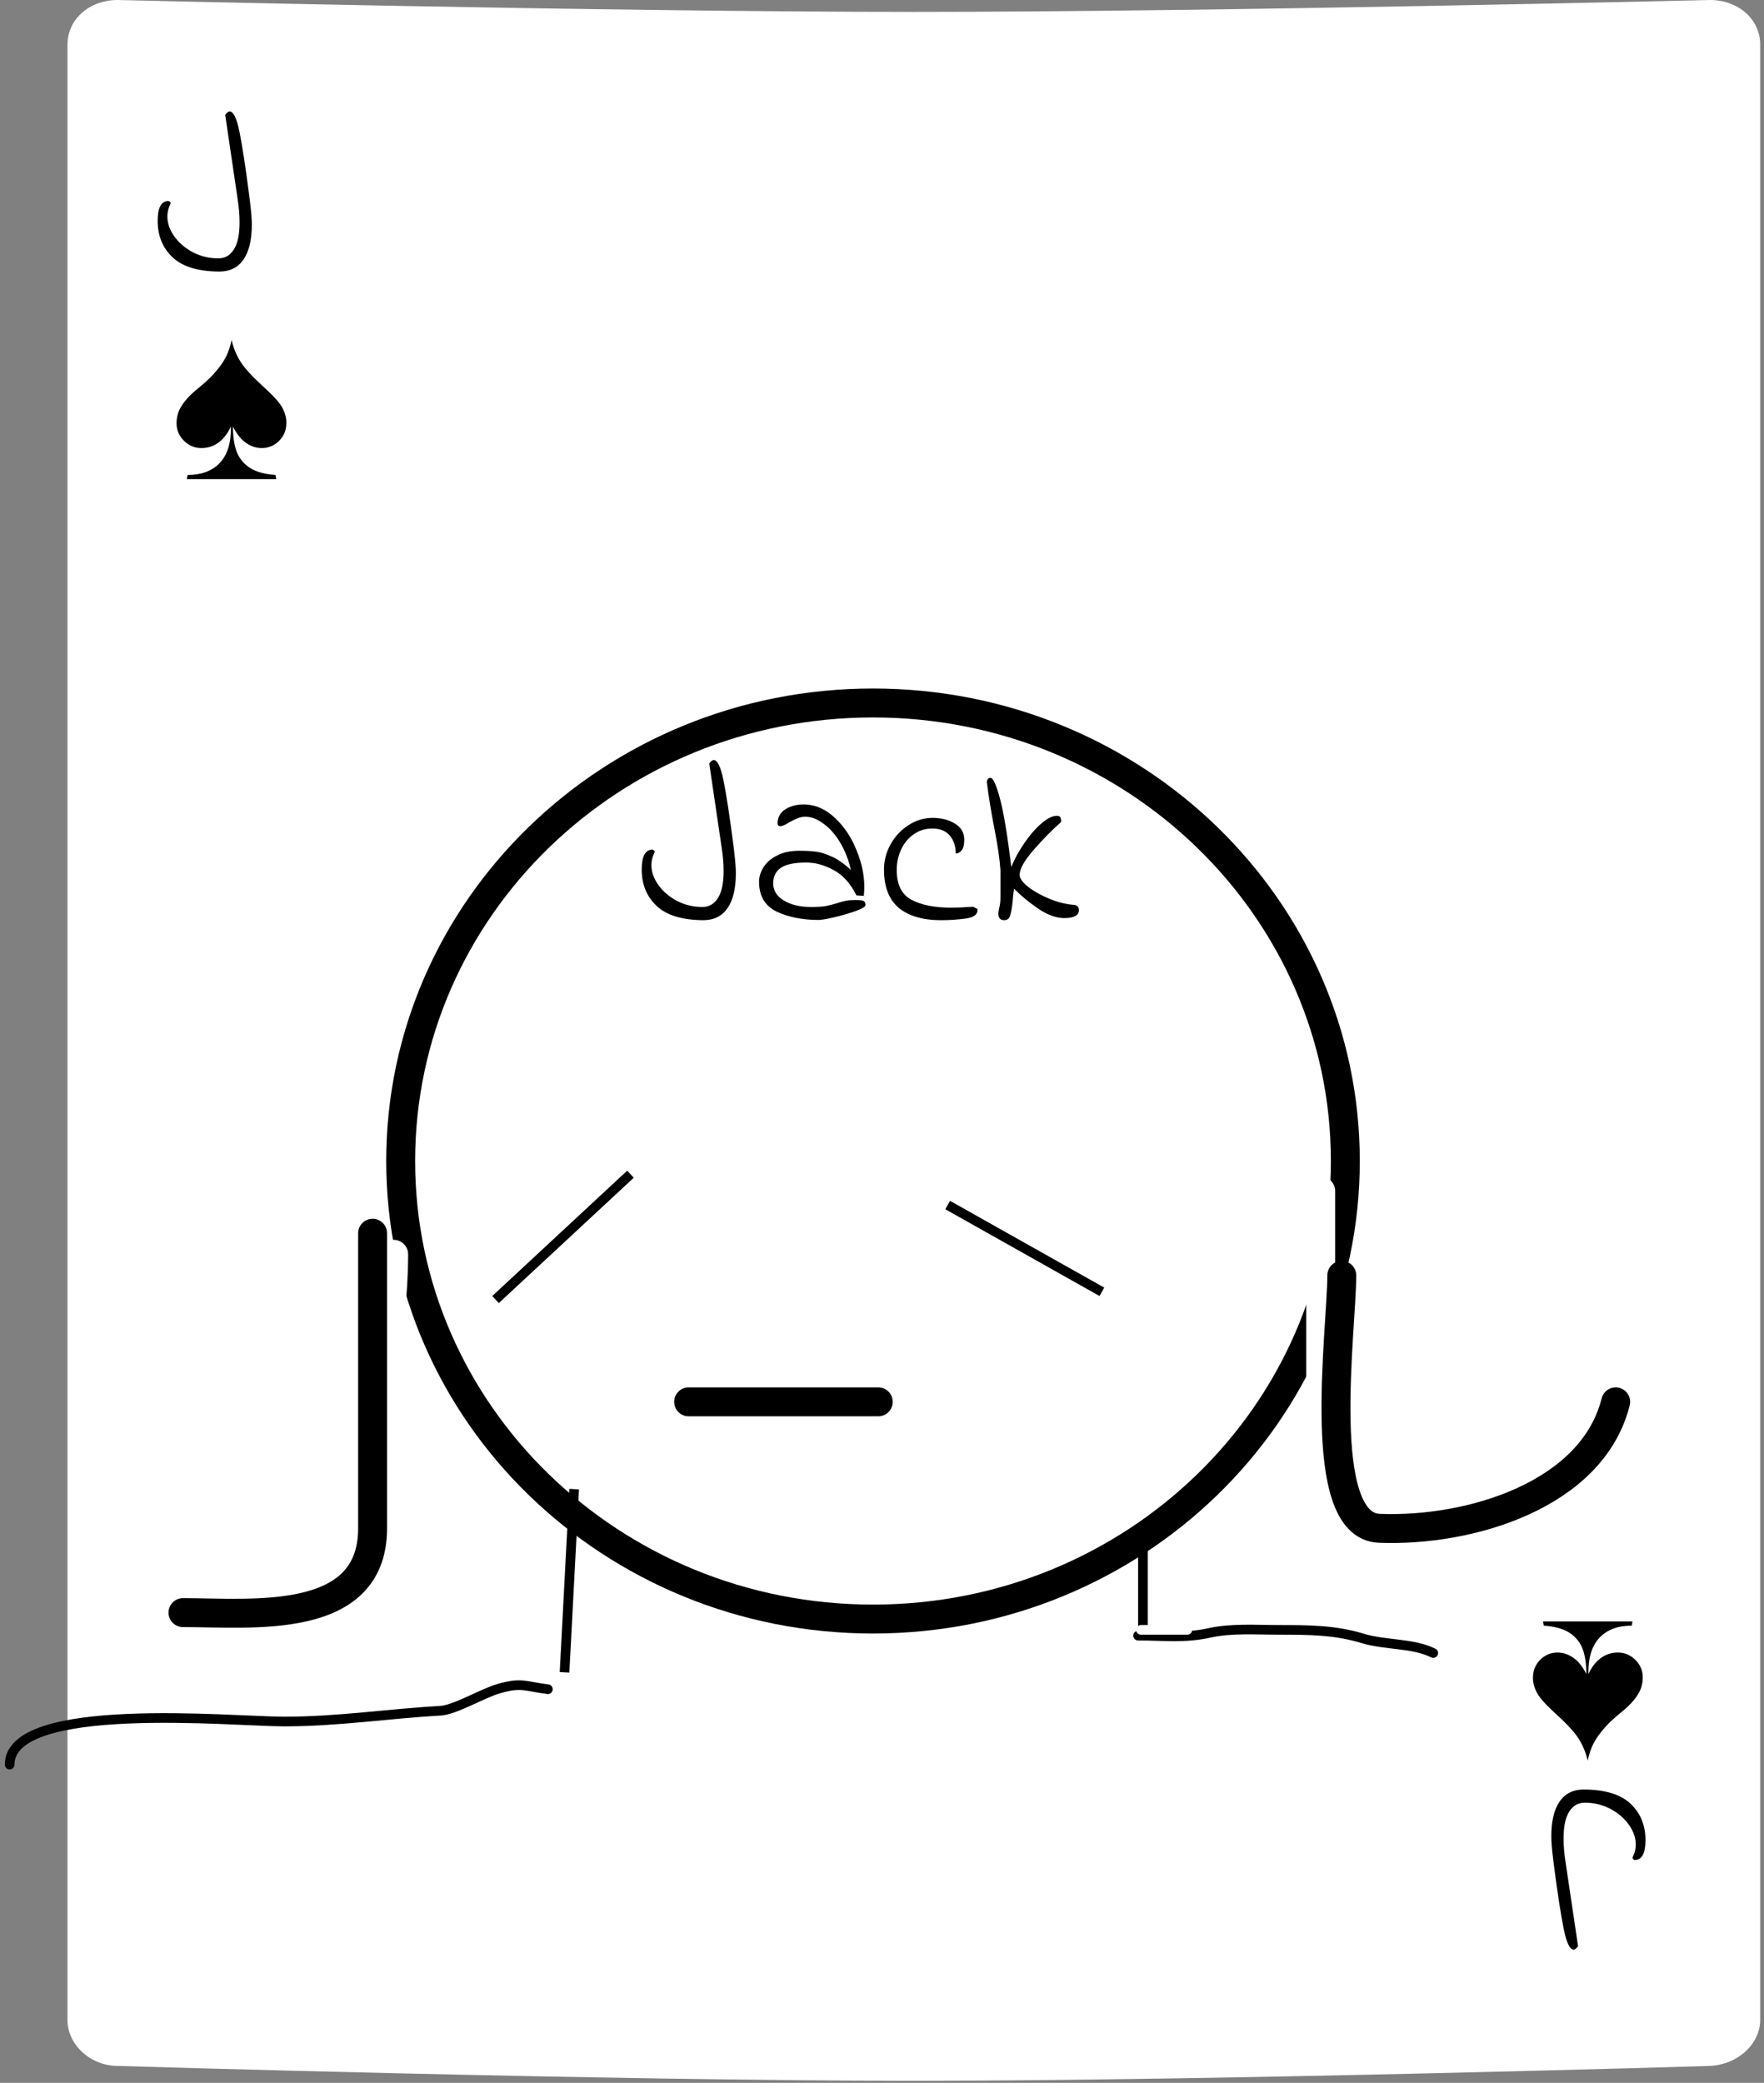 <svg width="183" height="216" viewBox="0 0 183 216" fill="none" xmlns="http://www.w3.org/2000/svg">
<rect x="0" y="0" width="183" height="216" fill="#808080" stroke="none"/>
<path d="M177.389 0C177.389 0 126.62 1.233 94.803 1.233C62.985 1.233 12.216 0 12.216 0C9.261 0 7 2.004 7 4.624V209.466C7 212.087 9.435 214.244 12.216 214.244C12.216 214.244 62.985 215.786 94.803 215.786C126.62 215.786 177.389 214.244 177.389 214.244C180.345 214.09 182.605 211.932 182.605 209.466V4.624C182.605 2.004 180.345 0 177.389 0Z" fill="white"/>
<path d="M22.74 28.162C20.532 28.146 18.916 27.65 17.892 26.674C16.868 25.698 16.356 24.442 16.356 22.906C16.356 21.53 16.732 20.842 17.484 20.842C17.628 20.906 17.7 20.978 17.7 21.058C17.7 21.122 17.668 21.21 17.604 21.322C17.556 21.434 17.516 21.538 17.484 21.634C17.404 21.922 17.364 22.194 17.364 22.45C17.364 23.154 17.604 23.842 18.084 24.514C18.564 25.186 19.212 25.738 20.028 26.17C20.844 26.586 21.716 26.794 22.644 26.794C23.332 26.794 23.868 26.49 24.252 25.882C24.652 25.274 24.852 24.338 24.852 23.074C24.852 22.306 24.788 21.514 24.66 20.698L23.364 11.914C23.54 11.674 23.692 11.554 23.82 11.554C24.22 11.554 24.564 12.274 24.852 13.714C25.14 15.138 25.476 17.338 25.86 20.314L25.956 21.106C26.068 22.034 26.124 22.762 26.124 23.29C26.124 24.874 25.836 26.082 25.26 26.914C24.684 27.746 23.844 28.162 22.74 28.162Z" fill="black"/>
<path d="M24.024 35.263C24.227 36.107 24.54 36.861 24.962 37.525C25.384 38.189 26.134 39.013 27.212 39.997C28.298 40.974 28.985 41.728 29.274 42.259C29.564 42.782 29.708 43.314 29.708 43.853C29.708 44.595 29.458 45.216 28.958 45.716C28.458 46.216 27.856 46.466 27.153 46.466C26.513 46.466 25.911 46.243 25.349 45.798C24.927 45.47 24.532 44.95 24.165 44.24C24.173 45.388 24.321 46.302 24.61 46.982C24.907 47.654 25.376 48.185 26.017 48.575C26.657 48.958 27.513 49.185 28.583 49.255L28.665 49.689H19.384L19.466 49.255C20.903 49.255 22.017 48.837 22.806 48.001C23.602 47.157 23.985 45.904 23.954 44.24C23.602 44.982 23.165 45.54 22.642 45.915C22.126 46.282 21.544 46.466 20.895 46.466C20.192 46.466 19.587 46.212 19.079 45.704C18.571 45.197 18.317 44.595 18.317 43.9C18.317 43.322 18.442 42.802 18.692 42.341C19.044 41.693 19.614 41.044 20.403 40.396C21.2 39.747 21.786 39.212 22.161 38.79C22.739 38.142 23.157 37.564 23.415 37.056C23.681 36.548 23.884 35.95 24.024 35.263Z" fill="black"/>
<path d="M164.714 182.578C164.511 181.734 164.199 180.98 163.777 180.316C163.355 179.652 162.605 178.828 161.527 177.843C160.441 176.867 159.753 176.113 159.464 175.582C159.175 175.058 159.031 174.527 159.031 173.988C159.031 173.246 159.281 172.625 159.781 172.125C160.281 171.625 160.882 171.375 161.585 171.375C162.226 171.375 162.828 171.597 163.39 172.043C163.812 172.371 164.207 172.89 164.574 173.601C164.566 172.453 164.417 171.539 164.128 170.859C163.832 170.187 163.363 169.656 162.722 169.265C162.082 168.882 161.226 168.656 160.156 168.586L160.074 168.152H169.355L169.273 168.586C167.835 168.586 166.722 169.004 165.933 169.839C165.136 170.683 164.753 171.937 164.785 173.601C165.136 172.859 165.574 172.3 166.097 171.925C166.613 171.558 167.195 171.375 167.843 171.375C168.546 171.375 169.152 171.629 169.66 172.136C170.167 172.644 170.421 173.246 170.421 173.941C170.421 174.519 170.296 175.039 170.046 175.5C169.695 176.148 169.125 176.797 168.335 177.445C167.539 178.093 166.953 178.629 166.578 179.05C166 179.699 165.582 180.277 165.324 180.785C165.058 181.293 164.855 181.89 164.714 182.578Z" fill="black"/>
<path d="M164.313 185.576C166.521 185.59 168.138 186.084 169.163 187.059C170.189 188.034 170.702 189.289 170.704 190.825C170.706 192.201 170.331 192.89 169.579 192.891C169.435 192.827 169.363 192.755 169.363 192.675C169.362 192.611 169.394 192.523 169.458 192.411C169.506 192.299 169.546 192.195 169.578 192.099C169.657 191.81 169.697 191.538 169.697 191.282C169.696 190.578 169.455 189.891 168.974 189.219C168.493 188.548 167.845 187.996 167.028 187.565C166.211 187.15 165.339 186.943 164.411 186.944C163.723 186.945 163.188 187.249 162.804 187.858C162.405 188.466 162.206 189.402 162.208 190.666C162.209 191.434 162.274 192.226 162.403 193.042L163.71 201.825C163.535 202.065 163.383 202.185 163.255 202.185C162.855 202.186 162.51 201.466 162.22 200.026C161.93 198.603 161.591 196.403 161.203 193.427L161.106 192.635C160.993 191.707 160.936 190.98 160.936 190.452C160.934 188.868 161.22 187.659 161.795 186.827C162.37 185.994 163.209 185.577 164.313 185.576Z" fill="black"/>
<path d="M139.567 120.401C139.567 146.592 117.672 167.901 90.567 167.901C63.462 167.901 41.567 146.592 41.567 120.401C41.567 94.21 63.462 72.901 90.567 72.901C117.672 72.901 139.567 94.21 139.567 120.401Z" fill="white" stroke="black" stroke-width="3"/>
<path d="M72.955 95.425C70.747 95.409 69.131 94.913 68.107 93.937C67.083 92.961 66.571 91.705 66.571 90.169C66.571 88.793 66.947 88.105 67.699 88.105C67.843 88.169 67.915 88.241 67.915 88.321C67.915 88.385 67.883 88.473 67.819 88.585C67.771 88.697 67.731 88.801 67.699 88.897C67.619 89.185 67.579 89.457 67.579 89.713C67.579 90.417 67.819 91.105 68.299 91.777C68.779 92.449 69.427 93.001 70.243 93.433C71.059 93.849 71.931 94.057 72.859 94.057C73.547 94.057 74.083 93.753 74.467 93.145C74.867 92.537 75.067 91.601 75.067 90.337C75.067 89.569 75.003 88.777 74.875 87.961L73.579 79.177C73.755 78.937 73.907 78.817 74.035 78.817C74.435 78.817 74.779 79.537 75.067 80.977C75.355 82.401 75.691 84.601 76.075 87.577L76.171 88.369C76.283 89.297 76.339 90.025 76.339 90.553C76.339 92.137 76.051 93.345 75.475 94.177C74.899 95.009 74.059 95.425 72.955 95.425ZM84.914 95.401C83.25 95.401 81.802 95.113 80.57 94.537C79.354 93.945 78.746 92.913 78.746 91.441C78.746 90.913 78.906 90.401 79.226 89.905C79.546 89.409 80.018 89.009 80.642 88.705C81.266 88.385 82.026 88.225 82.922 88.225C83.61 88.225 84.194 88.257 84.674 88.321C85.154 88.385 85.706 88.561 86.33 88.849C86.954 89.137 87.602 89.593 88.274 90.217C88.018 89.113 87.634 88.145 87.122 87.313C86.61 86.481 86.034 85.841 85.394 85.393C84.77 84.929 84.154 84.697 83.546 84.697C83.258 84.697 82.986 84.753 82.73 84.865C82.49 84.961 82.194 85.105 81.842 85.297C81.442 85.553 81.146 85.681 80.954 85.681C80.874 85.681 80.802 85.657 80.738 85.609C80.69 85.545 80.666 85.473 80.666 85.393C80.666 84.753 80.946 84.257 81.506 83.905C82.082 83.553 82.778 83.393 83.594 83.425C84.714 83.489 85.738 83.969 86.666 84.865C87.594 85.745 88.322 86.841 88.85 88.153C89.394 89.465 89.666 90.753 89.666 92.017C89.666 92.225 89.65 92.521 89.618 92.905L88.85 92.857C88.242 91.625 87.458 90.753 86.498 90.241C85.554 89.713 84.602 89.449 83.642 89.449C82.41 89.449 81.53 89.633 81.002 90.001C80.474 90.369 80.21 90.905 80.21 91.609C80.21 92.345 80.578 92.937 81.314 93.385C82.05 93.833 82.994 94.057 84.146 94.057C84.786 94.057 85.298 94.025 85.682 93.961C86.066 93.881 86.466 93.777 86.882 93.649C87.218 93.537 87.514 93.457 87.77 93.409C88.026 93.361 88.354 93.337 88.754 93.337C89.202 93.337 89.482 93.369 89.594 93.433C89.722 93.497 89.786 93.641 89.786 93.865C89.786 94.025 89.458 94.225 88.802 94.465C88.146 94.705 87.41 94.921 86.594 95.113C85.778 95.305 85.218 95.401 84.914 95.401ZM97.611 95.425C95.739 95.425 94.283 95.001 93.243 94.153C92.219 93.289 91.707 91.961 91.707 90.169C91.707 89.257 91.931 88.393 92.379 87.577C92.843 86.745 93.459 86.081 94.227 85.585C95.011 85.073 95.851 84.817 96.747 84.817C97.659 84.817 98.435 85.017 99.075 85.417C99.715 85.801 100.035 86.361 100.035 87.097C100.035 87.609 99.939 87.977 99.747 88.201C99.571 88.409 99.371 88.513 99.147 88.513C99.147 87.745 98.939 87.121 98.523 86.641C98.107 86.161 97.515 85.921 96.747 85.921C95.979 85.921 95.315 86.129 94.755 86.545C94.195 86.945 93.763 87.481 93.459 88.153C93.171 88.809 93.027 89.497 93.027 90.217C93.027 91.737 93.539 92.769 94.563 93.313C95.603 93.857 96.971 94.129 98.667 94.129C99.243 94.129 99.995 94.097 100.923 94.033C100.955 94.033 101.027 94.065 101.139 94.129C101.251 94.193 101.339 94.233 101.403 94.249V94.393C101.403 94.857 100.995 95.145 100.179 95.257C99.363 95.369 98.507 95.425 97.611 95.425ZM104.171 95.425C103.771 95.425 103.571 95.193 103.571 94.729C103.571 94.633 103.603 94.433 103.667 94.129C103.747 93.825 103.787 93.489 103.787 93.121V91.945V90.217C103.707 89.081 103.507 87.697 103.187 86.065C102.835 84.273 102.563 82.609 102.371 81.073C102.419 80.801 102.547 80.665 102.755 80.665C103.027 80.665 103.355 81.385 103.739 82.825C104.123 84.249 104.515 86.609 104.915 89.905C105.235 89.105 105.675 88.297 106.235 87.481C106.795 86.649 107.387 85.961 108.011 85.417C108.635 84.873 109.179 84.601 109.643 84.601C109.835 84.601 109.955 84.657 110.003 84.769C110.067 84.881 110.091 85.041 110.075 85.249C109.131 86.081 108.179 87.049 107.219 88.153C106.259 89.257 105.779 90.113 105.779 90.721C105.779 91.089 106.083 91.513 106.691 91.993C107.299 92.457 108.051 92.873 108.947 93.241C109.843 93.593 110.683 93.793 111.467 93.841C111.771 93.889 111.923 94.073 111.923 94.393C111.923 94.937 111.411 95.209 110.387 95.209C109.571 95.209 108.675 94.881 107.699 94.225C106.739 93.569 105.907 92.881 105.203 92.161C105.155 92.433 105.123 92.673 105.107 92.881C105.091 93.073 105.075 93.241 105.059 93.385C104.995 94.089 104.907 94.609 104.795 94.945C104.699 95.265 104.491 95.425 104.171 95.425Z" fill="black"/>
<line x1="65.407" y1="121.767" x2="51.407" y2="134.767" stroke="black"/>
<line x1="98.312" y1="124.965" x2="114.312" y2="133.965" stroke="black"/>
<path d="M40.84 130.075C40.84 138.321 38.654 146.382 38.654 154.118C38.654 162.75 26.178 161.951 23.354 156.304" stroke="white" stroke-width="3" stroke-linecap="round"/>
<path d="M38.654 127.889C38.654 138.089 38.654 148.289 38.654 158.49C38.654 168.647 26.137 167.233 18.982 167.233" stroke="black" stroke-width="3" stroke-linecap="round"/>
<path d="M137.013 123.518C137.013 131.532 137.013 139.546 137.013 147.561C137.013 157.623 143.528 160.508 145.756 169.418" stroke="white" stroke-width="3" stroke-linecap="round"/>
<path d="M139.198 132.261C139.198 137.953 136.335 158.22 143.084 158.49C152.479 158.865 165.193 155.055 167.613 145.375" stroke="black" stroke-width="3" stroke-linecap="round"/>
<path d="M71.44 145.375H91.112" stroke="black" stroke-width="3" stroke-linecap="round"/>
<path d="M118.067 169.623C120.728 169.623 122.892 169.909 125.455 169.34C127.752 168.829 130.329 169.023 132.776 169.023C135.725 169.023 138.529 169.038 141.297 169.89C143.701 170.63 146.565 170.365 148.685 171.424" stroke="black" stroke-linecap="round"/>
<path d="M56.84 175.177C54.389 174.871 54.134 174.435 51.752 175.115C50.018 175.611 47.215 177.325 45.672 177.411C40.27 177.711 35.077 178.528 29.478 178.528C24.189 178.528 1 176.266 1 182.995" stroke="black" stroke-linecap="round"/>
<line x1="59.566" y1="154.427" x2="58.566" y2="173.427" stroke="black"/>
<line x1="118.567" y1="158.401" x2="118.567" y2="169.401" stroke="black"/>
<path d="M118.368 169.023H123.17" stroke="white" stroke-linecap="round"/>
</svg>
